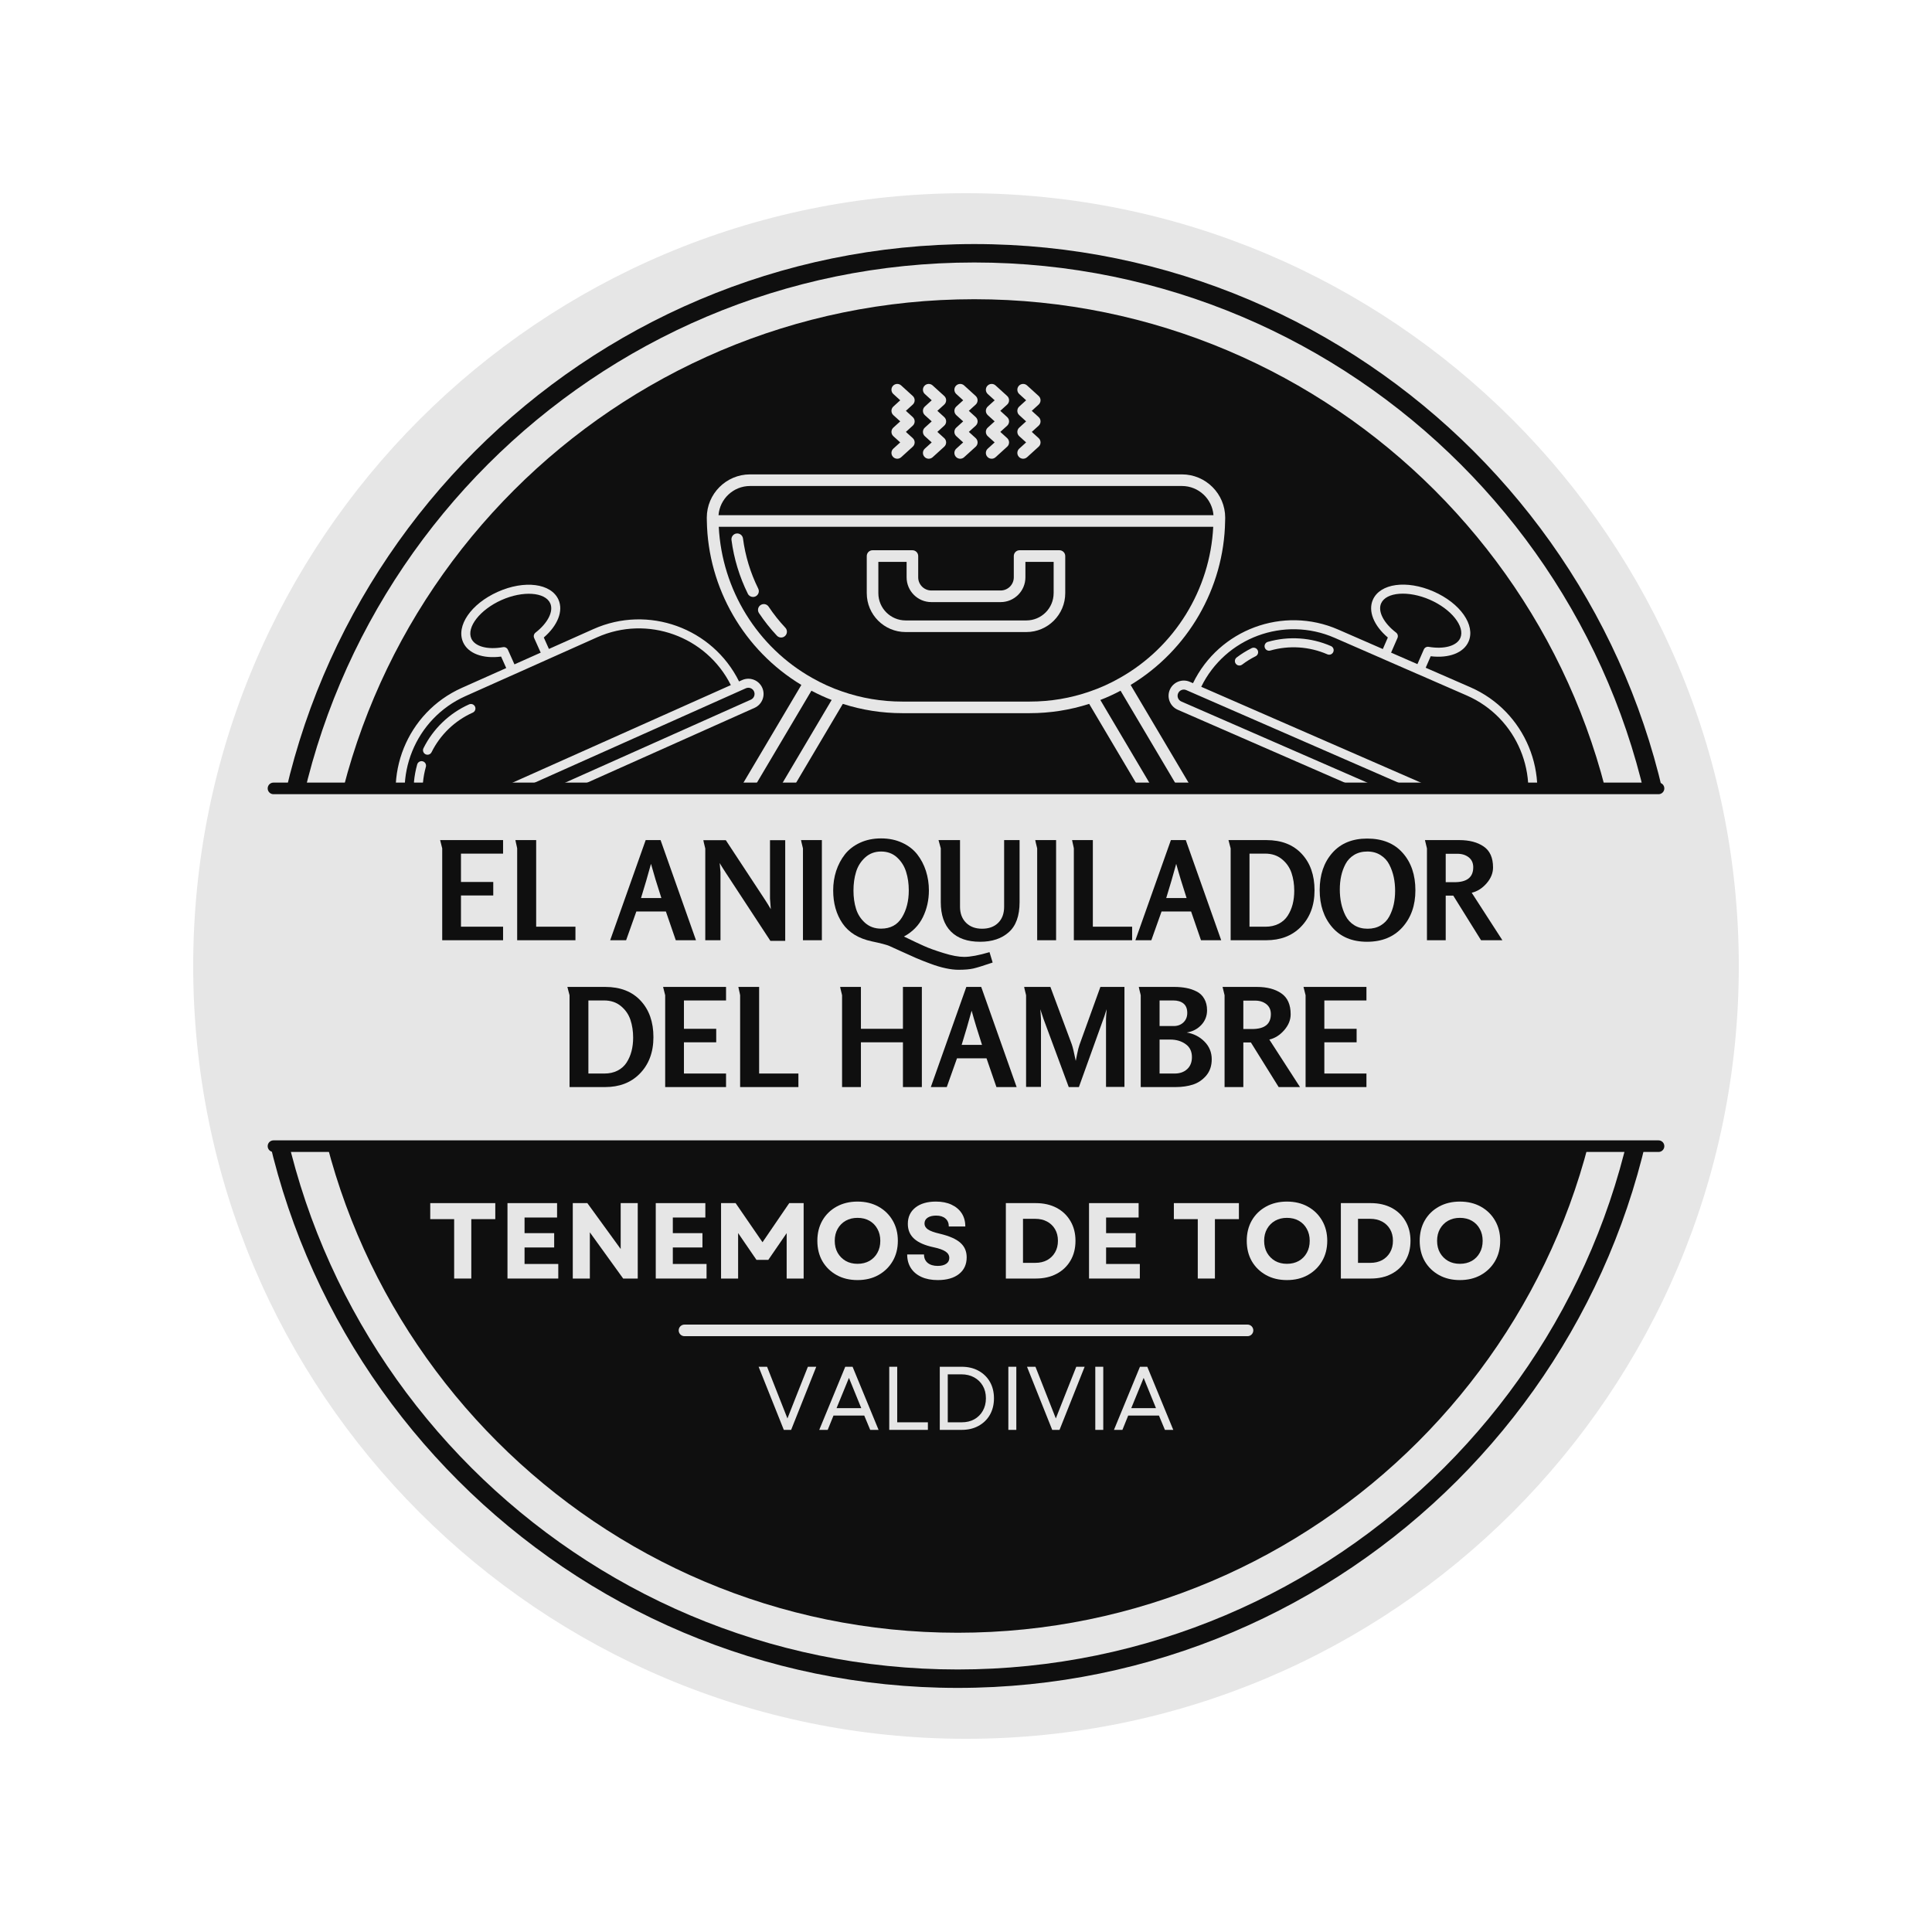 <svg xmlns="http://www.w3.org/2000/svg" xmlns:xlink="http://www.w3.org/1999/xlink" width="500" zoomAndPan="magnify" viewBox="0 0 375 375" height="500" preserveAspectRatio="xMidYMid meet" version="1.0"><defs><g/><clipPath id="8caae931a6"><path d="M 37.5 37.5 L 337.5 37.5 L 337.5 337.5 L 37.5 337.5 Z M 37.5 37.5 " clip-rule="nonzero"/></clipPath><clipPath id="5b28540a96"><path d="M 187.5 37.5 C 104.656 37.5 37.5 104.656 37.5 187.5 C 37.5 270.344 104.656 337.5 187.5 337.5 C 270.344 337.5 337.5 270.344 337.5 187.5 C 337.5 104.656 270.344 37.5 187.5 37.5 Z M 187.5 37.5 " clip-rule="nonzero"/></clipPath><clipPath id="8aeab2ae7d"><path d="M 51.957 47.371 L 322.707 47.371 L 322.707 152.371 L 51.957 152.371 Z M 51.957 47.371 " clip-rule="nonzero"/></clipPath><clipPath id="0f049ea082"><path d="M 62 58 L 316 58 L 316 152.371 L 62 152.371 Z M 62 58 " clip-rule="nonzero"/></clipPath><clipPath id="fb9a8bfa80"><path d="M 137 92 L 238 92 L 238 152.281 L 137 152.281 Z M 137 92 " clip-rule="nonzero"/></clipPath><clipPath id="4df42ff1cd"><path d="M 185 74.281 L 190 74.281 L 190 90 L 185 90 Z M 185 74.281 " clip-rule="nonzero"/></clipPath><clipPath id="6b18df31d3"><path d="M 191 74.281 L 196 74.281 L 196 90 L 191 90 Z M 191 74.281 " clip-rule="nonzero"/></clipPath><clipPath id="32ed05ef7a"><path d="M 197 74.281 L 202 74.281 L 202 90 L 197 90 Z M 197 74.281 " clip-rule="nonzero"/></clipPath><clipPath id="843fb63b0e"><path d="M 173 74.281 L 178 74.281 L 178 90 L 173 90 Z M 173 74.281 " clip-rule="nonzero"/></clipPath><clipPath id="77a6a69283"><path d="M 179 74.281 L 184 74.281 L 184 90 L 179 90 Z M 179 74.281 " clip-rule="nonzero"/></clipPath><clipPath id="6e131c809a"><path d="M 52.285 222.621 L 323.035 222.621 L 323.035 327.621 L 52.285 327.621 Z M 52.285 222.621 " clip-rule="nonzero"/></clipPath><clipPath id="e2d25c1920"><path d="M 59 222.621 L 313 222.621 L 313 317 L 59 317 Z M 59 222.621 " clip-rule="nonzero"/></clipPath><clipPath id="364c028ec7"><path d="M 75 113 L 149 113 L 149 168 L 75 168 Z M 75 113 " clip-rule="nonzero"/></clipPath><clipPath id="2ef950a5c1"><path d="M 60.75 130.859 L 132.645 98.727 L 149.477 136.387 L 77.582 168.52 Z M 60.75 130.859 " clip-rule="nonzero"/></clipPath><clipPath id="594e7af1d6"><path d="M 60.75 130.859 L 132.645 98.727 L 149.477 136.387 L 77.582 168.52 Z M 60.75 130.859 " clip-rule="nonzero"/></clipPath><clipPath id="a37f56e59d"><path d="M 82 136 L 93 136 L 93 147 L 82 147 Z M 82 136 " clip-rule="nonzero"/></clipPath><clipPath id="da6b89005a"><path d="M 60.75 130.859 L 132.645 98.727 L 149.477 136.387 L 77.582 168.52 Z M 60.75 130.859 " clip-rule="nonzero"/></clipPath><clipPath id="fc66be2c28"><path d="M 60.75 130.859 L 132.645 98.727 L 149.477 136.387 L 77.582 168.52 Z M 60.75 130.859 " clip-rule="nonzero"/></clipPath><clipPath id="8cd8e79eb6"><path d="M 80 147 L 83 147 L 83 153 L 80 153 Z M 80 147 " clip-rule="nonzero"/></clipPath><clipPath id="26e30ac9c0"><path d="M 60.75 130.859 L 132.645 98.727 L 149.477 136.387 L 77.582 168.52 Z M 60.75 130.859 " clip-rule="nonzero"/></clipPath><clipPath id="c036c32531"><path d="M 60.75 130.859 L 132.645 98.727 L 149.477 136.387 L 77.582 168.52 Z M 60.75 130.859 " clip-rule="nonzero"/></clipPath><clipPath id="93c11b9827"><path d="M 226 113 L 300 113 L 300 168 L 226 168 Z M 226 113 " clip-rule="nonzero"/></clipPath><clipPath id="e6c686b52f"><path d="M 242.258 99.059 L 314.438 130.555 L 297.938 168.359 L 225.762 136.863 Z M 242.258 99.059 " clip-rule="nonzero"/></clipPath><clipPath id="4ceb55e809"><path d="M 242.258 99.059 L 314.438 130.555 L 297.938 168.359 L 225.762 136.863 Z M 242.258 99.059 " clip-rule="nonzero"/></clipPath><clipPath id="aae22218b3"><path d="M 245 123 L 259 123 L 259 128 L 245 128 Z M 245 123 " clip-rule="nonzero"/></clipPath><clipPath id="43a0e6dbdf"><path d="M 242.258 99.059 L 314.438 130.555 L 297.938 168.359 L 225.762 136.863 Z M 242.258 99.059 " clip-rule="nonzero"/></clipPath><clipPath id="4f9991ec91"><path d="M 242.258 99.059 L 314.438 130.555 L 297.938 168.359 L 225.762 136.863 Z M 242.258 99.059 " clip-rule="nonzero"/></clipPath><clipPath id="44a8944fda"><path d="M 239 125 L 245 125 L 245 130 L 239 130 Z M 239 125 " clip-rule="nonzero"/></clipPath><clipPath id="5b8ef15f5d"><path d="M 242.258 99.059 L 314.438 130.555 L 297.938 168.359 L 225.762 136.863 Z M 242.258 99.059 " clip-rule="nonzero"/></clipPath><clipPath id="b763f29940"><path d="M 242.258 99.059 L 314.438 130.555 L 297.938 168.359 L 225.762 136.863 Z M 242.258 99.059 " clip-rule="nonzero"/></clipPath></defs><g clip-path="url(#8caae931a6)"><g clip-path="url(#5b28540a96)"><path fill="#e6e6e6" d="M 37.5 37.5 L 337.5 37.5 L 337.5 337.5 L 37.5 337.5 Z M 37.5 37.5 " fill-opacity="1" fill-rule="nonzero"/></g></g><g clip-path="url(#8aeab2ae7d)"><path fill="#0f0f0f" d="M 189.105 47.371 C 113.48 47.371 51.957 108.898 51.957 184.523 C 51.957 260.148 113.48 321.672 189.105 321.672 C 264.73 321.672 326.258 260.148 326.258 184.523 C 326.258 108.898 264.73 47.371 189.105 47.371 Z M 189.105 318.098 C 115.453 318.098 55.531 258.176 55.531 184.523 C 55.531 110.871 115.453 50.949 189.105 50.949 C 262.758 50.949 322.684 110.871 322.684 184.523 C 322.684 258.176 262.758 318.098 189.105 318.098 Z M 189.105 318.098 " fill-opacity="1" fill-rule="nonzero"/></g><g clip-path="url(#0f049ea082)"><path fill="#0f0f0f" d="M 189.105 58.078 C 119.383 58.078 62.664 114.801 62.664 184.523 C 62.664 254.246 119.387 310.969 189.105 310.969 C 258.828 310.969 315.547 254.242 315.547 184.523 C 315.547 114.805 258.828 58.078 189.105 58.078 Z M 189.105 58.078 " fill-opacity="1" fill-rule="nonzero"/></g><path fill="#e6e6e6" d="M 205.637 106.801 L 197.902 106.801 C 197.281 106.801 196.777 107.305 196.777 107.93 L 196.777 112.062 C 196.777 113.469 195.633 114.613 194.223 114.613 L 180.773 114.613 C 179.367 114.613 178.223 113.469 178.223 112.062 L 178.223 107.93 C 178.223 107.305 177.719 106.801 177.094 106.801 L 169.363 106.801 C 168.742 106.801 168.238 107.305 168.238 107.93 L 168.238 115.137 C 168.238 119.297 171.621 122.68 175.781 122.68 L 199.219 122.68 C 203.375 122.68 206.762 119.297 206.762 115.137 L 206.762 107.93 C 206.762 107.305 206.254 106.801 205.633 106.801 Z M 204.508 115.137 C 204.508 118.055 202.137 120.426 199.219 120.426 L 175.781 120.426 C 172.863 120.426 170.488 118.055 170.488 115.137 L 170.488 109.055 L 175.973 109.055 L 175.973 112.062 C 175.973 114.711 178.125 116.867 180.773 116.867 L 194.227 116.867 C 196.875 116.867 199.031 114.711 199.031 112.062 L 199.031 109.055 L 204.512 109.055 L 204.512 115.137 Z M 204.508 115.137 " fill-opacity="1" fill-rule="nonzero"/><path fill="#e6e6e6" d="M 147.172 114.246 C 145.652 111.172 144.656 107.898 144.215 104.52 C 144.133 103.902 143.566 103.473 142.949 103.551 C 142.336 103.633 141.902 104.199 141.98 104.812 C 142.457 108.438 143.523 111.945 145.152 115.242 C 145.348 115.641 145.746 115.871 146.164 115.871 C 146.328 115.871 146.5 115.832 146.66 115.754 C 147.219 115.477 147.445 114.805 147.172 114.246 Z M 147.172 114.246 " fill-opacity="1" fill-rule="nonzero"/><path fill="#e6e6e6" d="M 149.191 117.754 C 148.848 117.234 148.148 117.098 147.633 117.441 C 147.113 117.785 146.973 118.484 147.32 119.004 C 148.352 120.555 149.523 122.027 150.797 123.387 C 151.016 123.621 151.316 123.742 151.617 123.742 C 151.895 123.742 152.168 123.641 152.387 123.434 C 152.84 123.008 152.863 122.297 152.438 121.844 C 151.25 120.578 150.156 119.203 149.191 117.754 Z M 149.191 117.754 " fill-opacity="1" fill-rule="nonzero"/><g clip-path="url(#fb9a8bfa80)"><path fill="#e6e6e6" d="M 237.332 163.117 L 219.453 132.945 C 230.57 126.23 237.578 114.16 237.793 101.191 C 237.809 100.953 237.809 100.715 237.809 100.477 C 237.809 95.848 234.043 92.078 229.414 92.078 L 145.582 92.078 C 140.953 92.078 137.188 95.848 137.188 100.477 C 137.188 100.715 137.188 100.953 137.199 101.141 C 137.418 114.164 144.426 126.234 155.543 132.945 L 137.664 163.121 C 136.852 164.5 136.84 166.16 137.637 167.555 C 138.43 168.941 139.859 169.77 141.453 169.77 C 143 169.77 144.449 168.941 145.242 167.605 L 163.59 136.621 C 167.301 137.812 171.18 138.426 175.137 138.426 L 199.863 138.426 C 203.82 138.426 207.699 137.812 211.406 136.621 L 229.758 167.609 C 230.551 168.941 232 169.77 233.543 169.77 C 235.141 169.77 236.57 168.941 237.359 167.555 C 238.156 166.16 238.148 164.504 237.332 163.117 Z M 145.582 94.332 L 229.414 94.332 C 232.641 94.332 235.289 96.832 235.535 99.996 L 139.465 99.996 C 139.711 96.832 142.359 94.332 145.586 94.332 Z M 143.305 166.457 C 142.918 167.113 142.207 167.52 141.453 167.52 C 140.676 167.52 139.977 167.113 139.59 166.438 C 139.199 165.754 139.207 164.941 139.602 164.266 L 157.496 134.066 C 158.781 134.746 160.094 135.352 161.422 135.863 Z M 175.137 136.176 C 171.121 136.176 167.188 135.512 163.441 134.207 C 161.465 133.535 159.512 132.652 157.633 131.582 C 146.98 125.586 140.129 114.441 139.512 102.246 L 235.488 102.246 C 234.887 114.414 228.031 125.578 217.359 131.582 C 215.484 132.652 213.531 133.535 211.547 134.211 C 207.809 135.516 203.879 136.176 199.863 136.176 Z M 235.406 166.438 C 235.02 167.113 234.32 167.52 233.543 167.52 C 232.789 167.52 232.082 167.113 231.691 166.461 L 213.574 135.863 C 214.906 135.352 216.219 134.746 217.5 134.066 L 235.395 164.262 C 235.793 164.941 235.797 165.754 235.406 166.438 Z M 235.406 166.438 " fill-opacity="1" fill-rule="nonzero"/></g><g clip-path="url(#4df42ff1cd)"><path fill="#e6e6e6" d="M 185.246 83.828 C 185.246 84.145 185.383 84.449 185.617 84.664 L 186.949 85.871 L 185.617 87.078 C 185.156 87.496 185.121 88.207 185.539 88.668 C 185.762 88.914 186.066 89.039 186.375 89.039 C 186.645 89.039 186.914 88.945 187.129 88.75 L 189.383 86.707 C 189.617 86.496 189.75 86.191 189.75 85.875 C 189.75 85.555 189.617 85.254 189.383 85.039 L 188.051 83.832 L 189.383 82.625 C 189.617 82.41 189.754 82.109 189.754 81.789 C 189.754 81.473 189.617 81.168 189.383 80.957 L 188.047 79.742 L 189.383 78.527 C 189.617 78.312 189.75 78.012 189.75 77.695 C 189.75 77.375 189.617 77.074 189.383 76.859 L 187.133 74.812 C 186.672 74.395 185.961 74.43 185.539 74.887 C 185.121 75.348 185.156 76.059 185.617 76.48 L 186.953 77.695 L 185.617 78.91 C 185.383 79.125 185.25 79.426 185.25 79.746 C 185.25 80.062 185.383 80.363 185.617 80.578 L 186.949 81.789 L 185.617 82.996 C 185.383 83.207 185.25 83.512 185.25 83.828 Z M 185.246 83.828 " fill-opacity="1" fill-rule="nonzero"/></g><g clip-path="url(#6b18df31d3)"><path fill="#e6e6e6" d="M 191.355 83.828 C 191.355 84.145 191.488 84.449 191.723 84.664 L 193.059 85.871 L 191.727 87.078 C 191.266 87.496 191.23 88.207 191.648 88.668 C 191.871 88.914 192.176 89.039 192.48 89.039 C 192.75 89.039 193.023 88.945 193.238 88.75 L 195.488 86.707 C 195.727 86.496 195.859 86.191 195.859 85.875 C 195.859 85.555 195.727 85.254 195.492 85.039 L 194.16 83.832 L 195.492 82.625 C 195.727 82.41 195.859 82.109 195.859 81.789 C 195.859 81.473 195.727 81.168 195.492 80.957 L 194.156 79.742 L 195.492 78.527 C 195.727 78.312 195.859 78.012 195.859 77.695 C 195.859 77.375 195.727 77.074 195.492 76.859 L 193.238 74.812 C 192.781 74.395 192.066 74.43 191.648 74.887 C 191.23 75.348 191.266 76.059 191.723 76.48 L 193.062 77.695 L 191.723 78.91 C 191.492 79.125 191.355 79.426 191.355 79.746 C 191.355 80.062 191.492 80.363 191.727 80.578 L 193.059 81.789 L 191.727 82.996 C 191.492 83.207 191.355 83.512 191.355 83.828 Z M 191.355 83.828 " fill-opacity="1" fill-rule="nonzero"/></g><g clip-path="url(#32ed05ef7a)"><path fill="#e6e6e6" d="M 197.465 83.828 C 197.465 84.145 197.598 84.449 197.832 84.664 L 199.168 85.871 L 197.836 87.078 C 197.375 87.496 197.34 88.207 197.758 88.668 C 197.98 88.914 198.285 89.039 198.59 89.039 C 198.859 89.039 199.129 88.945 199.348 88.75 L 201.598 86.707 C 201.836 86.496 201.969 86.191 201.969 85.875 C 201.969 85.555 201.836 85.254 201.602 85.039 L 200.27 83.832 L 201.602 82.625 C 201.836 82.41 201.969 82.109 201.969 81.789 C 201.969 81.473 201.836 81.168 201.602 80.957 L 200.266 79.742 L 201.602 78.527 C 201.836 78.312 201.969 78.012 201.969 77.695 C 201.969 77.375 201.836 77.074 201.602 76.859 L 199.348 74.812 C 198.891 74.395 198.176 74.43 197.758 74.887 C 197.34 75.348 197.375 76.059 197.832 76.48 L 199.172 77.695 L 197.832 78.91 C 197.598 79.125 197.465 79.426 197.465 79.746 C 197.465 80.062 197.598 80.363 197.836 80.578 L 199.168 81.789 L 197.836 82.996 C 197.602 83.207 197.465 83.512 197.465 83.828 Z M 197.465 83.828 " fill-opacity="1" fill-rule="nonzero"/></g><g clip-path="url(#843fb63b0e)"><path fill="#e6e6e6" d="M 173.031 83.828 C 173.031 84.145 173.164 84.449 173.398 84.664 L 174.73 85.871 L 173.398 87.078 C 172.941 87.496 172.906 88.207 173.324 88.668 C 173.543 88.914 173.852 89.039 174.156 89.039 C 174.426 89.039 174.695 88.945 174.914 88.75 L 177.164 86.707 C 177.398 86.496 177.535 86.191 177.535 85.875 C 177.535 85.555 177.402 85.254 177.164 85.039 L 175.832 83.832 L 177.164 82.625 C 177.402 82.41 177.535 82.109 177.535 81.789 C 177.535 81.473 177.402 81.168 177.168 80.957 L 175.832 79.742 L 177.168 78.527 C 177.402 78.312 177.535 78.012 177.535 77.695 C 177.535 77.375 177.402 77.074 177.168 76.859 L 174.914 74.812 C 174.457 74.395 173.742 74.43 173.324 74.887 C 172.906 75.348 172.938 76.059 173.398 76.48 L 174.734 77.695 L 173.398 78.91 C 173.164 79.125 173.031 79.426 173.031 79.746 C 173.031 80.062 173.164 80.363 173.398 80.578 L 174.734 81.789 L 173.402 82.996 C 173.168 83.207 173.031 83.512 173.031 83.828 Z M 173.031 83.828 " fill-opacity="1" fill-rule="nonzero"/></g><g clip-path="url(#77a6a69283)"><path fill="#e6e6e6" d="M 179.141 83.828 C 179.141 84.145 179.273 84.449 179.508 84.664 L 180.84 85.871 L 179.508 87.078 C 179.051 87.496 179.016 88.207 179.434 88.668 C 179.652 88.914 179.961 89.039 180.266 89.039 C 180.535 89.039 180.805 88.945 181.023 88.75 L 183.273 86.707 C 183.508 86.496 183.645 86.191 183.645 85.875 C 183.645 85.555 183.512 85.254 183.273 85.039 L 181.941 83.832 L 183.273 82.625 C 183.512 82.41 183.645 82.109 183.645 81.789 C 183.645 81.473 183.512 81.168 183.277 80.957 L 181.941 79.742 L 183.277 78.527 C 183.512 78.312 183.645 78.012 183.645 77.695 C 183.645 77.375 183.512 77.074 183.277 76.859 L 181.023 74.812 C 180.566 74.395 179.852 74.43 179.434 74.887 C 179.016 75.348 179.047 76.059 179.508 76.48 L 180.844 77.695 L 179.508 78.91 C 179.273 79.125 179.141 79.426 179.141 79.746 C 179.141 80.062 179.273 80.363 179.508 80.578 L 180.844 81.789 L 179.512 82.996 C 179.273 83.207 179.141 83.512 179.141 83.828 Z M 179.141 83.828 " fill-opacity="1" fill-rule="nonzero"/></g><g clip-path="url(#6e131c809a)"><path fill="#0f0f0f" d="M 185.883 327.621 C 261.508 327.621 323.035 266.094 323.035 190.469 C 323.035 114.844 261.508 53.32 185.883 53.32 C 110.262 53.32 48.734 114.844 48.734 190.469 C 48.734 266.094 110.262 327.621 185.883 327.621 Z M 185.883 56.895 C 259.535 56.895 319.457 116.816 319.457 190.469 C 319.457 264.121 259.535 324.043 185.883 324.043 C 112.23 324.043 52.309 264.121 52.309 190.469 C 52.309 116.816 112.23 56.895 185.883 56.895 Z M 185.883 56.895 " fill-opacity="1" fill-rule="nonzero"/></g><g clip-path="url(#e2d25c1920)"><path fill="#0f0f0f" d="M 185.883 316.914 C 255.605 316.914 312.328 260.188 312.328 190.469 C 312.328 120.746 255.605 64.023 185.883 64.023 C 116.16 64.023 59.441 120.746 59.441 190.469 C 59.441 260.188 116.16 316.914 185.883 316.914 Z M 185.883 316.914 " fill-opacity="1" fill-rule="nonzero"/></g><path stroke-linecap="round" transform="matrix(0.75, -0, 0, 0.75, 51.956, 221.343)" fill="none" stroke-linejoin="miter" d="M 1.502 1.501 L 359.95 1.501 " stroke="#0f0f0f" stroke-width="3" stroke-opacity="1" stroke-miterlimit="4"/><path stroke-linecap="round" transform="matrix(0.75, -0, 0, 0.75, 131.735, 257.102)" fill="none" stroke-linejoin="miter" d="M 1.499 1.5 L 147.208 1.5 " stroke="#e6e6e6" stroke-width="3" stroke-opacity="1" stroke-miterlimit="4"/><g clip-path="url(#364c028ec7)"><g clip-path="url(#2ef950a5c1)"><g clip-path="url(#594e7af1d6)"><path fill="#e6e6e6" d="M 144.047 132 L 143.449 132.266 C 138.312 121.906 125.828 117.344 115.18 122.105 L 106.547 125.961 L 105.551 123.738 C 108.258 121.406 109.375 118.578 108.398 116.395 C 106.98 113.223 101.805 112.555 96.617 114.875 C 91.43 117.191 88.473 121.492 89.891 124.664 C 90.867 126.848 93.719 127.906 97.262 127.441 L 98.258 129.668 L 89.625 133.523 C 78.973 138.285 74.043 150.629 78.336 161.367 L 77.738 161.633 C 76.25 162.297 75.582 164.051 76.246 165.535 C 76.91 167.023 78.664 167.695 80.152 167.031 L 146.457 137.395 C 147.945 136.73 148.617 134.98 147.953 133.492 C 147.285 132 145.535 131.332 144.047 132 Z M 97.633 125.613 C 94.645 126.156 92.176 125.488 91.488 123.949 C 90.504 121.75 93.184 118.324 97.332 116.473 C 101.48 114.617 105.82 114.906 106.801 117.105 C 107.488 118.645 106.34 120.93 103.941 122.793 C 103.625 123.043 103.516 123.477 103.68 123.844 L 104.949 126.676 L 99.855 128.953 L 98.586 126.117 C 98.422 125.75 98.027 125.543 97.633 125.613 Z M 90.34 135.121 L 99.754 130.914 C 99.758 130.91 99.766 130.914 99.773 130.91 L 106.461 127.918 C 106.469 127.918 106.473 127.91 106.477 127.91 L 115.891 123.703 C 125.66 119.336 137.117 123.496 141.855 132.977 L 79.93 160.652 C 76.031 150.797 80.57 139.488 90.34 135.121 Z M 145.746 135.801 L 79.438 165.434 C 78.832 165.703 78.113 165.43 77.844 164.824 C 77.57 164.215 77.844 163.5 78.453 163.23 L 144.762 133.598 C 145.367 133.324 146.082 133.598 146.355 134.203 C 146.625 134.812 146.352 135.527 145.746 135.801 Z M 145.746 135.801 " fill-opacity="1" fill-rule="nonzero"/></g></g></g><g clip-path="url(#a37f56e59d)"><g clip-path="url(#da6b89005a)"><g clip-path="url(#fc66be2c28)"><path fill="#e6e6e6" d="M 91.051 136.719 C 87.211 138.434 84.066 141.457 82.195 145.227 C 81.98 145.66 82.156 146.188 82.59 146.402 C 82.832 146.523 83.105 146.52 83.336 146.414 C 83.512 146.336 83.668 146.195 83.762 146.008 C 85.453 142.598 88.293 139.867 91.766 138.316 C 92.207 138.117 92.402 137.602 92.207 137.16 C 92.008 136.719 91.492 136.523 91.051 136.719 Z M 91.051 136.719 " fill-opacity="1" fill-rule="nonzero"/></g></g></g><g clip-path="url(#8cd8e79eb6)"><g clip-path="url(#26e30ac9c0)"><g clip-path="url(#c036c32531)"><path fill="#e6e6e6" d="M 80.977 148.375 C 80.668 149.477 80.457 150.605 80.355 151.734 C 80.312 152.219 80.668 152.641 81.152 152.684 C 81.305 152.699 81.453 152.672 81.586 152.613 C 81.863 152.488 82.07 152.219 82.098 151.891 C 82.191 150.871 82.379 149.848 82.66 148.852 C 82.793 148.387 82.523 147.902 82.059 147.773 C 81.59 147.641 81.109 147.914 80.977 148.375 Z M 80.977 148.375 " fill-opacity="1" fill-rule="nonzero"/></g></g></g><g clip-path="url(#93c11b9827)"><g clip-path="url(#e6c686b52f)"><g clip-path="url(#4ceb55e809)"><path fill="#e6e6e6" d="M 297.523 161.391 L 296.926 161.129 C 301.125 150.355 296.082 138.055 285.395 133.391 L 276.727 129.609 L 277.699 127.375 C 281.246 127.805 284.09 126.723 285.047 124.531 C 286.438 121.348 283.441 117.074 278.234 114.801 C 273.027 112.527 267.855 113.242 266.469 116.426 C 265.512 118.617 266.652 121.438 269.379 123.742 L 268.406 125.977 L 259.738 122.195 C 249.047 117.527 236.602 122.199 231.559 132.605 L 230.957 132.344 C 229.465 131.691 227.719 132.375 227.066 133.871 C 226.414 135.363 227.102 137.109 228.594 137.762 L 295.16 166.809 C 296.652 167.461 298.402 166.777 299.051 165.281 C 299.703 163.789 299.02 162.043 297.523 161.391 Z M 270.98 122.785 C 268.566 120.941 267.398 118.668 268.07 117.125 C 269.035 114.914 273.367 114.586 277.535 116.406 C 281.699 118.223 284.406 121.625 283.445 123.832 C 282.77 125.375 280.309 126.066 277.312 125.551 C 276.918 125.48 276.523 125.695 276.363 126.062 L 275.121 128.906 L 270.008 126.676 L 271.25 123.832 C 271.41 123.461 271.301 123.031 270.98 122.785 Z M 259.039 123.797 L 268.492 127.922 C 268.496 127.926 268.5 127.93 268.508 127.934 L 275.223 130.863 C 275.23 130.867 275.234 130.867 275.242 130.867 L 284.691 134.992 C 294.5 139.273 299.141 150.543 295.324 160.43 L 233.16 133.305 C 237.816 123.781 249.23 119.52 259.039 123.797 Z M 295.859 165.207 L 229.293 136.16 C 228.684 135.895 228.402 135.18 228.672 134.57 C 228.938 133.961 229.648 133.68 230.258 133.949 L 296.824 162.996 C 297.434 163.262 297.715 163.973 297.449 164.582 C 297.184 165.191 296.469 165.473 295.859 165.207 Z M 295.859 165.207 " fill-opacity="1" fill-rule="nonzero"/></g></g></g><g clip-path="url(#aae22218b3)"><g clip-path="url(#43a0e6dbdf)"><g clip-path="url(#4f9991ec91)"><path fill="#e6e6e6" d="M 258.34 125.402 C 254.484 123.719 250.133 123.43 246.082 124.586 C 245.617 124.719 245.352 125.203 245.484 125.668 C 245.559 125.93 245.742 126.129 245.973 126.23 C 246.152 126.309 246.359 126.328 246.562 126.27 C 250.223 125.223 254.156 125.484 257.641 127.004 C 258.082 127.199 258.598 126.996 258.789 126.551 C 258.984 126.109 258.781 125.594 258.34 125.402 Z M 258.34 125.402 " fill-opacity="1" fill-rule="nonzero"/></g></g></g><g clip-path="url(#44a8944fda)"><g clip-path="url(#5b8ef15f5d)"><g clip-path="url(#b763f29940)"><path fill="#e6e6e6" d="M 242.938 125.809 C 241.918 126.316 240.941 126.926 240.035 127.613 C 239.652 127.906 239.578 128.453 239.871 128.836 C 239.965 128.961 240.082 129.051 240.215 129.109 C 240.496 129.23 240.836 129.203 241.094 129.004 C 241.91 128.383 242.793 127.836 243.719 127.375 C 244.152 127.156 244.328 126.633 244.109 126.199 C 243.895 125.766 243.371 125.594 242.938 125.809 Z M 242.938 125.809 " fill-opacity="1" fill-rule="nonzero"/></g></g></g><path stroke-linecap="round" transform="matrix(0.75, 0, 0, 0.75, 51.956, 151.904)" fill="none" stroke-linejoin="miter" d="M 1.502 1.498 L 359.95 1.498 " stroke="#0f0f0f" stroke-width="3" stroke-opacity="1" stroke-miterlimit="4"/><g fill="#0f0f0f" fill-opacity="1"><g transform="translate(84.053, 182.499)"><g><path d="M 13.594 0 L 1.781 0 L 1.781 -17.828 L 1.375 -19.438 L 13.594 -19.438 L 13.594 -16.812 L 5.422 -16.812 L 5.422 -11.312 L 11.688 -11.312 L 11.688 -8.688 L 5.422 -8.688 L 5.422 -2.625 L 13.594 -2.625 Z M 13.594 0 "/></g></g></g><g fill="#0f0f0f" fill-opacity="1"><g transform="translate(98.632, 182.499)"><g><path d="M 13.062 0 L 1.75 0 L 1.75 -17.828 C 1.75 -17.836 1.723 -17.969 1.672 -18.219 C 1.617 -18.469 1.562 -18.723 1.5 -18.984 C 1.438 -19.254 1.406 -19.406 1.406 -19.438 L 5.438 -19.438 L 5.438 -2.625 L 13.062 -2.625 Z M 13.062 0 "/></g></g></g><g fill="#0f0f0f" fill-opacity="1"><g transform="translate(112.281, 182.499)"><g/></g></g><g fill="#0f0f0f" fill-opacity="1"><g transform="translate(118.388, 182.499)"><g><path d="M 16.703 0 L 12.781 0 L 10.859 -5.578 L 5.125 -5.578 L 3.141 0 L 0.047 0 L 6.938 -19.438 L 9.828 -19.438 Z M 9.984 -8.188 C 9.141 -10.781 8.469 -12.992 7.969 -14.828 C 7.363 -12.609 6.719 -10.395 6.031 -8.188 Z M 9.984 -8.188 "/></g></g></g><g fill="#0f0f0f" fill-opacity="1"><g transform="translate(135.144, 182.499)"><g><path d="M 17.266 0.125 L 14.391 0.125 L 5.656 -13.203 C 5.051 -14.141 4.68 -14.734 4.547 -14.984 C 4.648 -13.816 4.703 -13.223 4.703 -13.203 L 4.703 0 L 1.75 0 L 1.75 -17.797 C 1.75 -17.816 1.719 -17.945 1.656 -18.188 C 1.594 -18.438 1.531 -18.691 1.469 -18.953 C 1.406 -19.223 1.375 -19.379 1.375 -19.422 L 5.734 -19.422 L 13.391 -7.781 C 13.648 -7.395 14.008 -6.812 14.469 -6.031 C 14.363 -7.352 14.312 -8.035 14.312 -8.078 L 14.312 -19.422 L 17.266 -19.422 Z M 17.266 0.125 "/></g></g></g><g fill="#0f0f0f" fill-opacity="1"><g transform="translate(154.104, 182.499)"><g><path d="M 5.422 0 L 1.75 0 L 1.75 -17.828 C 1.75 -17.836 1.719 -17.969 1.656 -18.219 C 1.594 -18.469 1.531 -18.723 1.469 -18.984 C 1.406 -19.254 1.375 -19.406 1.375 -19.438 L 5.422 -19.438 Z M 5.422 0 "/></g></g></g><g fill="#0f0f0f" fill-opacity="1"><g transform="translate(161.221, 182.499)"><g><path d="M 31.453 4.328 C 29.691 4.93 28.445 5.316 27.719 5.484 C 27 5.648 26.035 5.734 24.828 5.734 C 24.066 5.734 23.234 5.633 22.328 5.438 C 21.43 5.25 20.438 4.953 19.344 4.547 C 18.258 4.141 17.363 3.785 16.656 3.484 C 15.945 3.18 14.973 2.742 13.734 2.172 C 12.492 1.609 11.711 1.254 11.391 1.109 C 10.859 0.879 9.727 0.582 8 0.219 C 5.426 -0.332 3.531 -1.492 2.312 -3.266 C 1.102 -5.035 0.5 -7.172 0.5 -9.672 C 0.5 -10.992 0.691 -12.254 1.078 -13.453 C 1.473 -14.648 2.039 -15.723 2.781 -16.672 C 3.531 -17.617 4.504 -18.367 5.703 -18.922 C 6.91 -19.484 8.273 -19.766 9.797 -19.766 C 11.316 -19.766 12.68 -19.484 13.891 -18.922 C 15.098 -18.367 16.07 -17.617 16.812 -16.672 C 17.551 -15.723 18.113 -14.648 18.5 -13.453 C 18.883 -12.254 19.078 -10.992 19.078 -9.672 C 19.078 -7.805 18.688 -6.07 17.906 -4.469 C 17.125 -2.875 15.898 -1.625 14.234 -0.719 L 14.562 -0.562 C 15.988 0.133 17.172 0.691 18.109 1.109 C 19.047 1.535 20.312 1.992 21.906 2.484 C 23.5 2.984 24.836 3.234 25.922 3.234 C 27.129 3.234 28.77 2.926 30.844 2.312 Z M 15.172 -9.672 C 15.172 -10.984 15 -12.18 14.656 -13.266 C 14.32 -14.359 13.738 -15.289 12.906 -16.062 C 12.07 -16.832 11.035 -17.219 9.797 -17.219 C 8.578 -17.219 7.547 -16.832 6.703 -16.062 C 5.859 -15.289 5.27 -14.352 4.938 -13.25 C 4.602 -12.156 4.438 -10.953 4.438 -9.641 C 4.438 -8.348 4.602 -7.164 4.938 -6.094 C 5.27 -5.02 5.859 -4.109 6.703 -3.359 C 7.547 -2.617 8.578 -2.25 9.797 -2.25 C 11.609 -2.25 12.957 -2.973 13.844 -4.422 C 14.727 -5.867 15.172 -7.617 15.172 -9.672 Z M 15.172 -9.672 "/></g></g></g><g fill="#0f0f0f" fill-opacity="1"><g transform="translate(180.792, 182.499)"><g><path d="M 17.109 -7.391 C 17.109 -4.742 16.41 -2.801 15.016 -1.562 C 13.629 -0.32 11.773 0.297 9.453 0.297 C 6.992 0.297 5.102 -0.363 3.781 -1.688 C 2.469 -3.008 1.812 -4.91 1.812 -7.391 L 1.812 -17.844 L 1.375 -19.438 L 5.547 -19.438 L 5.547 -6.5 C 5.547 -5.207 5.938 -4.172 6.719 -3.391 C 7.5 -2.617 8.535 -2.234 9.828 -2.234 C 11.141 -2.234 12.18 -2.613 12.953 -3.375 C 13.723 -4.133 14.109 -5.176 14.109 -6.5 L 14.109 -19.438 L 17.109 -19.438 Z M 17.109 -7.391 "/></g></g></g><g fill="#0f0f0f" fill-opacity="1"><g transform="translate(199.566, 182.499)"><g><path d="M 5.422 0 L 1.75 0 L 1.75 -17.828 C 1.75 -17.836 1.719 -17.969 1.656 -18.219 C 1.594 -18.469 1.531 -18.723 1.469 -18.984 C 1.406 -19.254 1.375 -19.406 1.375 -19.438 L 5.422 -19.438 Z M 5.422 0 "/></g></g></g><g fill="#0f0f0f" fill-opacity="1"><g transform="translate(206.683, 182.499)"><g><path d="M 13.062 0 L 1.75 0 L 1.75 -17.828 C 1.75 -17.836 1.723 -17.969 1.672 -18.219 C 1.617 -18.469 1.562 -18.723 1.5 -18.984 C 1.438 -19.254 1.406 -19.406 1.406 -19.438 L 5.438 -19.438 L 5.438 -2.625 L 13.062 -2.625 Z M 13.062 0 "/></g></g></g><g fill="#0f0f0f" fill-opacity="1"><g transform="translate(220.332, 182.499)"><g><path d="M 16.703 0 L 12.781 0 L 10.859 -5.578 L 5.125 -5.578 L 3.141 0 L 0.047 0 L 6.938 -19.438 L 9.828 -19.438 Z M 9.984 -8.188 C 9.141 -10.781 8.469 -12.992 7.969 -14.828 C 7.363 -12.609 6.719 -10.395 6.031 -8.188 Z M 9.984 -8.188 "/></g></g></g><g fill="#0f0f0f" fill-opacity="1"><g transform="translate(237.088, 182.499)"><g><path d="M 18.062 -9.688 C 18.062 -6.719 17.148 -4.328 15.328 -2.516 C 13.641 -0.836 11.426 0 8.688 0 L 1.781 0 L 1.781 -17.828 C 1.781 -17.836 1.711 -18.094 1.578 -18.594 C 1.441 -19.102 1.367 -19.383 1.359 -19.438 L 8.719 -19.438 C 11.633 -19.438 13.922 -18.547 15.578 -16.766 C 17.234 -14.992 18.062 -12.633 18.062 -9.688 Z M 14.125 -9.594 C 14.125 -10.863 13.945 -12.02 13.594 -13.062 C 13.238 -14.113 12.625 -15 11.75 -15.719 C 10.875 -16.445 9.781 -16.812 8.469 -16.812 L 5.438 -16.812 L 5.438 -2.625 L 8.531 -2.625 C 9.5 -2.625 10.352 -2.812 11.094 -3.188 C 11.844 -3.57 12.43 -4.098 12.859 -4.766 C 13.285 -5.43 13.602 -6.164 13.812 -6.969 C 14.02 -7.781 14.125 -8.656 14.125 -9.594 Z M 14.125 -9.594 "/></g></g></g><g fill="#0f0f0f" fill-opacity="1"><g transform="translate(255.65, 182.499)"><g><path d="M 19.078 -9.688 C 19.078 -6.77 18.234 -4.375 16.547 -2.5 C 14.867 -0.633 12.582 0.297 9.688 0.297 C 6.801 0.297 4.547 -0.645 2.922 -2.531 C 1.305 -4.414 0.5 -6.82 0.5 -9.75 C 0.5 -12.688 1.312 -15.082 2.938 -16.938 C 4.57 -18.801 6.832 -19.734 9.719 -19.734 C 12.676 -19.734 14.973 -18.805 16.609 -16.953 C 18.254 -15.109 19.078 -12.688 19.078 -9.688 Z M 15.141 -9.594 C 15.141 -10.531 15.051 -11.414 14.875 -12.25 C 14.695 -13.094 14.41 -13.898 14.016 -14.672 C 13.629 -15.441 13.066 -16.055 12.328 -16.516 C 11.598 -16.984 10.738 -17.219 9.75 -17.219 C 8.77 -17.219 7.914 -17 7.188 -16.562 C 6.469 -16.125 5.91 -15.535 5.516 -14.797 C 5.129 -14.066 4.848 -13.289 4.672 -12.469 C 4.492 -11.645 4.406 -10.773 4.406 -9.859 C 4.406 -8.922 4.492 -8.031 4.672 -7.188 C 4.848 -6.344 5.129 -5.535 5.516 -4.766 C 5.91 -3.992 6.473 -3.379 7.203 -2.922 C 7.941 -2.461 8.805 -2.234 9.797 -2.234 C 10.773 -2.234 11.625 -2.445 12.344 -2.875 C 13.07 -3.312 13.629 -3.895 14.016 -4.625 C 14.41 -5.363 14.695 -6.145 14.875 -6.969 C 15.051 -7.789 15.141 -8.664 15.141 -9.594 Z M 15.141 -9.594 "/></g></g></g><g fill="#0f0f0f" fill-opacity="1"><g transform="translate(275.221, 182.499)"><g><path d="M 16.391 0 L 12.25 0 L 6.859 -8.656 L 5.391 -8.656 L 5.391 0 L 1.75 0 L 1.75 -17.828 C 1.75 -17.859 1.688 -18.117 1.562 -18.609 C 1.438 -19.098 1.367 -19.375 1.359 -19.438 L 8.016 -19.438 C 9.984 -19.438 11.566 -19.02 12.766 -18.188 C 13.973 -17.363 14.578 -16.008 14.578 -14.125 C 14.578 -13.031 14.16 -12.004 13.328 -11.047 C 12.492 -10.086 11.531 -9.477 10.438 -9.219 Z M 10.734 -14.156 C 10.734 -14.988 10.441 -15.633 9.859 -16.094 C 9.273 -16.551 8.547 -16.781 7.672 -16.781 L 5.391 -16.781 L 5.391 -11.266 L 7.094 -11.266 C 9.52 -11.266 10.734 -12.227 10.734 -14.156 Z M 10.734 -14.156 "/></g></g></g><g fill="#0f0f0f" fill-opacity="1"><g transform="translate(108.768, 210.999)"><g><path d="M 18.062 -9.688 C 18.062 -6.719 17.148 -4.328 15.328 -2.516 C 13.641 -0.836 11.426 0 8.688 0 L 1.781 0 L 1.781 -17.828 C 1.781 -17.836 1.711 -18.094 1.578 -18.594 C 1.441 -19.102 1.367 -19.383 1.359 -19.438 L 8.719 -19.438 C 11.633 -19.438 13.922 -18.547 15.578 -16.766 C 17.234 -14.992 18.062 -12.633 18.062 -9.688 Z M 14.125 -9.594 C 14.125 -10.863 13.945 -12.02 13.594 -13.062 C 13.238 -14.113 12.625 -15 11.75 -15.719 C 10.875 -16.445 9.781 -16.812 8.469 -16.812 L 5.438 -16.812 L 5.438 -2.625 L 8.531 -2.625 C 9.5 -2.625 10.352 -2.812 11.094 -3.188 C 11.844 -3.57 12.43 -4.098 12.859 -4.766 C 13.285 -5.43 13.602 -6.164 13.812 -6.969 C 14.02 -7.781 14.125 -8.656 14.125 -9.594 Z M 14.125 -9.594 "/></g></g></g><g fill="#0f0f0f" fill-opacity="1"><g transform="translate(127.33, 210.999)"><g><path d="M 13.594 0 L 1.781 0 L 1.781 -17.828 L 1.375 -19.438 L 13.594 -19.438 L 13.594 -16.812 L 5.422 -16.812 L 5.422 -11.312 L 11.688 -11.312 L 11.688 -8.688 L 5.422 -8.688 L 5.422 -2.625 L 13.594 -2.625 Z M 13.594 0 "/></g></g></g><g fill="#0f0f0f" fill-opacity="1"><g transform="translate(141.908, 210.999)"><g><path d="M 13.062 0 L 1.75 0 L 1.75 -17.828 C 1.75 -17.836 1.723 -17.969 1.672 -18.219 C 1.617 -18.469 1.562 -18.723 1.5 -18.984 C 1.438 -19.254 1.406 -19.406 1.406 -19.438 L 5.438 -19.438 L 5.438 -2.625 L 13.062 -2.625 Z M 13.062 0 "/></g></g></g><g fill="#0f0f0f" fill-opacity="1"><g transform="translate(161.665, 210.999)"><g><path d="M 17.266 0 L 13.594 0 L 13.594 -8.688 L 5.438 -8.688 L 5.438 0 L 1.781 0 L 1.781 -17.828 C 1.781 -17.836 1.75 -17.969 1.688 -18.219 C 1.625 -18.469 1.562 -18.723 1.5 -18.984 C 1.438 -19.254 1.406 -19.406 1.406 -19.438 L 5.438 -19.438 L 5.438 -11.312 L 13.594 -11.312 L 13.594 -19.438 L 17.266 -19.438 Z M 17.266 0 "/></g></g></g><g fill="#0f0f0f" fill-opacity="1"><g transform="translate(180.625, 210.999)"><g><path d="M 16.703 0 L 12.781 0 L 10.859 -5.578 L 5.125 -5.578 L 3.141 0 L 0.047 0 L 6.938 -19.438 L 9.828 -19.438 Z M 9.984 -8.188 C 9.141 -10.781 8.469 -12.992 7.969 -14.828 C 7.363 -12.609 6.719 -10.395 6.031 -8.188 Z M 9.984 -8.188 "/></g></g></g><g fill="#0f0f0f" fill-opacity="1"><g transform="translate(197.381, 210.999)"><g><path d="M 20.875 -0.031 L 17.297 -0.031 L 17.297 -13.203 C 17.297 -13.453 17.336 -14.086 17.422 -15.109 C 17.367 -14.973 17.301 -14.773 17.219 -14.516 C 17.145 -14.254 17.07 -14.02 17 -13.812 C 16.926 -13.602 16.852 -13.398 16.781 -13.203 L 12.031 0 L 10.062 0 L 5.172 -13.203 C 5.109 -13.398 5.039 -13.602 4.969 -13.812 C 4.895 -14.02 4.816 -14.254 4.734 -14.516 C 4.66 -14.773 4.598 -14.973 4.547 -15.109 C 4.547 -14.953 4.566 -14.648 4.609 -14.203 C 4.648 -13.766 4.672 -13.43 4.672 -13.203 L 4.672 -0.031 L 1.781 -0.031 L 1.781 -17.828 C 1.781 -17.836 1.75 -17.969 1.688 -18.219 C 1.625 -18.469 1.562 -18.723 1.5 -18.984 C 1.438 -19.254 1.406 -19.406 1.406 -19.438 L 6.5 -19.438 L 10.656 -8.281 C 10.844 -7.75 11.098 -6.68 11.422 -5.078 C 11.453 -5.203 11.539 -5.645 11.688 -6.406 C 11.844 -7.176 11.992 -7.77 12.141 -8.188 L 16.203 -19.438 L 20.875 -19.438 Z M 20.875 -0.031 "/></g></g></g><g fill="#0f0f0f" fill-opacity="1"><g transform="translate(219.634, 210.999)"><g><path d="M 15.562 -5.391 C 15.562 -4.129 15.207 -3.078 14.5 -2.234 C 13.789 -1.398 12.93 -0.816 11.922 -0.484 C 10.91 -0.16 9.797 0 8.578 0 L 1.781 0 L 1.781 -17.828 C 1.781 -17.836 1.75 -17.969 1.688 -18.219 C 1.625 -18.469 1.562 -18.723 1.5 -18.984 C 1.438 -19.254 1.406 -19.406 1.406 -19.438 L 8.312 -19.438 C 9.145 -19.438 9.91 -19.367 10.609 -19.234 C 11.305 -19.109 11.973 -18.883 12.609 -18.562 C 13.254 -18.25 13.754 -17.773 14.109 -17.141 C 14.473 -16.516 14.656 -15.77 14.656 -14.906 C 14.656 -13.789 14.273 -12.832 13.516 -12.031 C 12.754 -11.238 11.816 -10.758 10.703 -10.594 C 12.066 -10.363 13.219 -9.773 14.156 -8.828 C 15.094 -7.879 15.562 -6.734 15.562 -5.391 Z M 10.812 -14.391 C 10.812 -15.211 10.566 -15.82 10.078 -16.219 C 9.586 -16.613 8.926 -16.812 8.094 -16.812 L 5.438 -16.812 L 5.438 -11.844 L 8.188 -11.844 C 8.945 -11.844 9.57 -12.078 10.062 -12.547 C 10.562 -13.016 10.812 -13.629 10.812 -14.391 Z M 11.719 -5.812 C 11.719 -6.926 11.305 -7.77 10.484 -8.344 C 9.672 -8.926 8.68 -9.219 7.516 -9.219 L 5.438 -9.219 L 5.438 -2.625 L 8.344 -2.625 C 9.352 -2.625 10.164 -2.906 10.781 -3.469 C 11.406 -4.039 11.719 -4.82 11.719 -5.812 Z M 11.719 -5.812 "/></g></g></g><g fill="#0f0f0f" fill-opacity="1"><g transform="translate(235.939, 210.999)"><g><path d="M 16.391 0 L 12.25 0 L 6.859 -8.656 L 5.391 -8.656 L 5.391 0 L 1.75 0 L 1.75 -17.828 C 1.75 -17.859 1.688 -18.117 1.562 -18.609 C 1.438 -19.098 1.367 -19.375 1.359 -19.438 L 8.016 -19.438 C 9.984 -19.438 11.566 -19.02 12.766 -18.188 C 13.973 -17.363 14.578 -16.008 14.578 -14.125 C 14.578 -13.031 14.16 -12.004 13.328 -11.047 C 12.492 -10.086 11.531 -9.477 10.438 -9.219 Z M 10.734 -14.156 C 10.734 -14.988 10.441 -15.633 9.859 -16.094 C 9.273 -16.551 8.547 -16.781 7.672 -16.781 L 5.391 -16.781 L 5.391 -11.266 L 7.094 -11.266 C 9.52 -11.266 10.734 -12.227 10.734 -14.156 Z M 10.734 -14.156 "/></g></g></g><g fill="#0f0f0f" fill-opacity="1"><g transform="translate(251.632, 210.999)"><g><path d="M 13.594 0 L 1.781 0 L 1.781 -17.828 L 1.375 -19.438 L 13.594 -19.438 L 13.594 -16.812 L 5.422 -16.812 L 5.422 -11.312 L 11.688 -11.312 L 11.688 -8.688 L 5.422 -8.688 L 5.422 -2.625 L 13.594 -2.625 Z M 13.594 0 "/></g></g></g><g fill="#e6e6e6" fill-opacity="1"><g transform="translate(146.95, 277.538)"><g><path d="M 5.188 0 L 0.297 -12.25 L 1.938 -12.25 L 3.969 -7.094 L 5.891 -2.219 L 7.812 -7.094 L 9.859 -12.25 L 11.484 -12.25 L 6.609 0 Z M 5.188 0 "/></g></g></g><g fill="#e6e6e6" fill-opacity="1"><g transform="translate(158.719, 277.538)"><g><path d="M 0.297 0 L 5.344 -12.25 L 6.766 -12.25 L 11.812 0 L 10.188 0 L 9.031 -2.781 L 3.062 -2.781 L 1.938 0 Z M 3.656 -4.219 L 8.453 -4.219 L 6.062 -10.094 Z M 3.656 -4.219 "/></g></g></g><g fill="#e6e6e6" fill-opacity="1"><g transform="translate(170.821, 277.538)"><g><path d="M 1.781 0 L 1.781 -12.25 L 3.328 -12.25 L 3.328 -1.469 L 9.281 -1.469 L 9.281 0 Z M 1.781 0 "/></g></g></g><g fill="#e6e6e6" fill-opacity="1"><g transform="translate(180.631, 277.538)"><g><path d="M 1.781 0 L 1.781 -12.25 L 6.016 -12.25 C 7.273 -12.25 8.375 -11.988 9.312 -11.469 C 10.258 -10.945 10.992 -10.227 11.516 -9.312 C 12.035 -8.395 12.297 -7.332 12.297 -6.125 C 12.297 -4.926 12.035 -3.863 11.516 -2.938 C 10.992 -2.02 10.258 -1.301 9.312 -0.781 C 8.375 -0.258 7.273 0 6.016 0 Z M 3.328 -1.469 L 6.016 -1.469 C 6.953 -1.469 7.77 -1.66 8.469 -2.047 C 9.176 -2.441 9.727 -2.988 10.125 -3.688 C 10.531 -4.395 10.734 -5.207 10.734 -6.125 C 10.734 -7.062 10.531 -7.875 10.125 -8.562 C 9.719 -9.258 9.16 -9.801 8.453 -10.188 C 7.742 -10.582 6.91 -10.781 5.953 -10.781 L 3.328 -10.781 Z M 3.328 -1.469 "/></g></g></g><g fill="#e6e6e6" fill-opacity="1"><g transform="translate(193.939, 277.538)"><g><path d="M 1.781 0 L 1.781 -12.25 L 3.328 -12.25 L 3.328 0 Z M 1.781 0 "/></g></g></g><g fill="#e6e6e6" fill-opacity="1"><g transform="translate(199.045, 277.538)"><g><path d="M 5.188 0 L 0.297 -12.25 L 1.938 -12.25 L 3.969 -7.094 L 5.891 -2.219 L 7.812 -7.094 L 9.859 -12.25 L 11.484 -12.25 L 6.609 0 Z M 5.188 0 "/></g></g></g><g fill="#e6e6e6" fill-opacity="1"><g transform="translate(210.814, 277.538)"><g><path d="M 1.781 0 L 1.781 -12.25 L 3.328 -12.25 L 3.328 0 Z M 1.781 0 "/></g></g></g><g fill="#e6e6e6" fill-opacity="1"><g transform="translate(215.921, 277.538)"><g><path d="M 0.297 0 L 5.344 -12.25 L 6.766 -12.25 L 11.812 0 L 10.188 0 L 9.031 -2.781 L 3.062 -2.781 L 1.938 0 Z M 3.656 -4.219 L 8.453 -4.219 L 6.062 -10.094 Z M 3.656 -4.219 "/></g></g></g><g fill="#e6e6e6" fill-opacity="1"><g transform="translate(82.885, 248.165)"><g><path d="M 5.266 0 L 5.266 -11.531 L 0.625 -11.531 L 0.625 -14.641 L 13.25 -14.641 L 13.25 -11.531 L 8.594 -11.531 L 8.594 0 Z M 5.266 0 "/></g></g></g><g fill="#e6e6e6" fill-opacity="1"><g transform="translate(96.752, 248.165)"><g><path d="M 1.75 0 L 1.75 -14.641 L 11.375 -14.641 L 11.375 -11.844 L 5.062 -11.844 L 5.062 -8.812 L 10.812 -8.812 L 10.812 -6.031 L 5.062 -6.031 L 5.062 -2.828 L 11.609 -2.828 L 11.609 0 Z M 1.75 0 "/></g></g></g><g fill="#e6e6e6" fill-opacity="1"><g transform="translate(109.427, 248.165)"><g><path d="M 1.75 0 L 1.75 -14.641 L 4.578 -14.641 L 11.047 -5.734 L 11.047 -14.641 L 14.359 -14.641 L 14.359 0 L 11.531 0 L 5.062 -8.969 L 5.062 0 Z M 1.75 0 "/></g></g></g><g fill="#e6e6e6" fill-opacity="1"><g transform="translate(125.532, 248.165)"><g><path d="M 1.75 0 L 1.75 -14.641 L 11.375 -14.641 L 11.375 -11.844 L 5.062 -11.844 L 5.062 -8.812 L 10.812 -8.812 L 10.812 -6.031 L 5.062 -6.031 L 5.062 -2.828 L 11.609 -2.828 L 11.609 0 Z M 1.75 0 "/></g></g></g><g fill="#e6e6e6" fill-opacity="1"><g transform="translate(138.206, 248.165)"><g><path d="M 1.75 0 L 1.75 -14.641 L 4.578 -14.641 L 9.797 -7.047 L 14.984 -14.641 L 17.781 -14.641 L 17.781 0 L 14.484 0 L 14.484 -8.812 L 10.922 -3.625 L 8.625 -3.625 L 5.062 -8.828 L 5.062 0 Z M 1.75 0 "/></g></g></g><g fill="#e6e6e6" fill-opacity="1"><g transform="translate(157.741, 248.165)"><g><path d="M 8.703 0.297 C 7.18 0.297 5.832 -0.023 4.656 -0.672 C 3.477 -1.328 2.555 -2.223 1.891 -3.359 C 1.234 -4.504 0.906 -5.828 0.906 -7.328 C 0.906 -8.816 1.234 -10.133 1.891 -11.281 C 2.555 -12.426 3.477 -13.32 4.656 -13.969 C 5.832 -14.613 7.18 -14.938 8.703 -14.938 C 10.234 -14.938 11.582 -14.613 12.75 -13.969 C 13.926 -13.32 14.848 -12.426 15.516 -11.281 C 16.191 -10.133 16.531 -8.816 16.531 -7.328 C 16.531 -5.828 16.191 -4.504 15.516 -3.359 C 14.848 -2.223 13.926 -1.328 12.75 -0.672 C 11.582 -0.023 10.234 0.297 8.703 0.297 Z M 4.281 -7.328 C 4.281 -6.441 4.469 -5.664 4.844 -5 C 5.227 -4.332 5.75 -3.805 6.406 -3.422 C 7.07 -3.047 7.836 -2.859 8.703 -2.859 C 9.578 -2.859 10.348 -3.047 11.016 -3.422 C 11.68 -3.805 12.195 -4.332 12.562 -5 C 12.938 -5.664 13.125 -6.441 13.125 -7.328 C 13.125 -8.203 12.938 -8.973 12.562 -9.641 C 12.195 -10.316 11.68 -10.844 11.016 -11.219 C 10.348 -11.594 9.578 -11.781 8.703 -11.781 C 7.836 -11.781 7.07 -11.594 6.406 -11.219 C 5.75 -10.844 5.227 -10.316 4.844 -9.641 C 4.469 -8.973 4.281 -8.203 4.281 -7.328 Z M 4.281 -7.328 "/></g></g></g><g fill="#e6e6e6" fill-opacity="1"><g transform="translate(175.163, 248.165)"><g><path d="M 6.859 0.297 C 5.629 0.297 4.57 0.094 3.688 -0.312 C 2.801 -0.719 2.117 -1.289 1.641 -2.031 C 1.16 -2.781 0.922 -3.66 0.922 -4.672 L 4.188 -4.672 C 4.188 -3.973 4.426 -3.426 4.906 -3.031 C 5.383 -2.645 6.031 -2.453 6.844 -2.453 C 7.539 -2.453 8.086 -2.586 8.484 -2.859 C 8.891 -3.129 9.094 -3.508 9.094 -4 C 9.094 -4.508 8.848 -4.926 8.359 -5.25 C 7.879 -5.57 7.125 -5.844 6.094 -6.062 C 4.375 -6.426 3.102 -6.977 2.281 -7.719 C 1.457 -8.457 1.047 -9.422 1.047 -10.609 C 1.047 -11.941 1.531 -12.992 2.5 -13.766 C 3.477 -14.547 4.812 -14.938 6.5 -14.938 C 7.664 -14.938 8.672 -14.738 9.516 -14.344 C 10.367 -13.945 11.031 -13.391 11.5 -12.672 C 11.969 -11.953 12.203 -11.098 12.203 -10.109 L 9 -10.109 C 9 -10.766 8.781 -11.281 8.344 -11.656 C 7.914 -12.031 7.316 -12.219 6.547 -12.219 C 5.848 -12.219 5.297 -12.082 4.891 -11.812 C 4.484 -11.539 4.281 -11.16 4.281 -10.672 C 4.281 -10.223 4.504 -9.844 4.953 -9.531 C 5.398 -9.227 6.18 -8.945 7.297 -8.688 C 9.129 -8.25 10.445 -7.664 11.25 -6.938 C 12.062 -6.219 12.469 -5.281 12.469 -4.125 C 12.469 -2.738 11.969 -1.656 10.969 -0.875 C 9.977 -0.094 8.609 0.297 6.859 0.297 Z M 6.859 0.297 "/></g></g></g><g fill="#e6e6e6" fill-opacity="1"><g transform="translate(188.57, 248.165)"><g/></g></g><g fill="#e6e6e6" fill-opacity="1"><g transform="translate(193.485, 248.165)"><g><path d="M 1.75 0 L 1.75 -14.641 L 7.547 -14.641 C 9.098 -14.641 10.453 -14.332 11.609 -13.719 C 12.766 -13.102 13.66 -12.242 14.297 -11.141 C 14.941 -10.047 15.266 -8.773 15.266 -7.328 C 15.266 -5.859 14.941 -4.578 14.297 -3.484 C 13.66 -2.391 12.766 -1.535 11.609 -0.922 C 10.453 -0.305 9.098 0 7.547 0 Z M 5.078 -3.047 L 7.484 -3.047 C 8.348 -3.047 9.109 -3.223 9.766 -3.578 C 10.422 -3.941 10.93 -4.441 11.297 -5.078 C 11.672 -5.723 11.859 -6.473 11.859 -7.328 C 11.859 -8.191 11.672 -8.941 11.297 -9.578 C 10.93 -10.211 10.414 -10.707 9.75 -11.062 C 9.094 -11.414 8.328 -11.594 7.453 -11.594 L 5.078 -11.594 Z M 5.078 -3.047 "/></g></g></g><g fill="#e6e6e6" fill-opacity="1"><g transform="translate(209.631, 248.165)"><g><path d="M 1.75 0 L 1.75 -14.641 L 11.375 -14.641 L 11.375 -11.844 L 5.062 -11.844 L 5.062 -8.812 L 10.812 -8.812 L 10.812 -6.031 L 5.062 -6.031 L 5.062 -2.828 L 11.609 -2.828 L 11.609 0 Z M 1.75 0 "/></g></g></g><g fill="#e6e6e6" fill-opacity="1"><g transform="translate(222.306, 248.165)"><g/></g></g><g fill="#e6e6e6" fill-opacity="1"><g transform="translate(227.221, 248.165)"><g><path d="M 5.266 0 L 5.266 -11.531 L 0.625 -11.531 L 0.625 -14.641 L 13.25 -14.641 L 13.25 -11.531 L 8.594 -11.531 L 8.594 0 Z M 5.266 0 "/></g></g></g><g fill="#e6e6e6" fill-opacity="1"><g transform="translate(241.088, 248.165)"><g><path d="M 8.703 0.297 C 7.18 0.297 5.832 -0.023 4.656 -0.672 C 3.477 -1.328 2.555 -2.223 1.891 -3.359 C 1.234 -4.504 0.906 -5.828 0.906 -7.328 C 0.906 -8.816 1.234 -10.133 1.891 -11.281 C 2.555 -12.426 3.477 -13.32 4.656 -13.969 C 5.832 -14.613 7.18 -14.938 8.703 -14.938 C 10.234 -14.938 11.582 -14.613 12.75 -13.969 C 13.926 -13.32 14.848 -12.426 15.516 -11.281 C 16.191 -10.133 16.531 -8.816 16.531 -7.328 C 16.531 -5.828 16.191 -4.504 15.516 -3.359 C 14.848 -2.223 13.926 -1.328 12.75 -0.672 C 11.582 -0.023 10.234 0.297 8.703 0.297 Z M 4.281 -7.328 C 4.281 -6.441 4.469 -5.664 4.844 -5 C 5.227 -4.332 5.75 -3.805 6.406 -3.422 C 7.07 -3.047 7.836 -2.859 8.703 -2.859 C 9.578 -2.859 10.348 -3.047 11.016 -3.422 C 11.68 -3.805 12.195 -4.332 12.562 -5 C 12.938 -5.664 13.125 -6.441 13.125 -7.328 C 13.125 -8.203 12.938 -8.973 12.562 -9.641 C 12.195 -10.316 11.68 -10.844 11.016 -11.219 C 10.348 -11.594 9.578 -11.781 8.703 -11.781 C 7.836 -11.781 7.07 -11.594 6.406 -11.219 C 5.75 -10.844 5.227 -10.316 4.844 -9.641 C 4.469 -8.973 4.281 -8.203 4.281 -7.328 Z M 4.281 -7.328 "/></g></g></g><g fill="#e6e6e6" fill-opacity="1"><g transform="translate(258.51, 248.165)"><g><path d="M 1.75 0 L 1.75 -14.641 L 7.547 -14.641 C 9.098 -14.641 10.453 -14.332 11.609 -13.719 C 12.766 -13.102 13.66 -12.242 14.297 -11.141 C 14.941 -10.047 15.266 -8.773 15.266 -7.328 C 15.266 -5.859 14.941 -4.578 14.297 -3.484 C 13.66 -2.391 12.766 -1.535 11.609 -0.922 C 10.453 -0.305 9.098 0 7.547 0 Z M 5.078 -3.047 L 7.484 -3.047 C 8.348 -3.047 9.109 -3.223 9.766 -3.578 C 10.422 -3.941 10.93 -4.441 11.297 -5.078 C 11.672 -5.723 11.859 -6.473 11.859 -7.328 C 11.859 -8.191 11.672 -8.941 11.297 -9.578 C 10.93 -10.211 10.414 -10.707 9.75 -11.062 C 9.094 -11.414 8.328 -11.594 7.453 -11.594 L 5.078 -11.594 Z M 5.078 -3.047 "/></g></g></g><g fill="#e6e6e6" fill-opacity="1"><g transform="translate(274.657, 248.165)"><g><path d="M 8.703 0.297 C 7.18 0.297 5.832 -0.023 4.656 -0.672 C 3.477 -1.328 2.555 -2.223 1.891 -3.359 C 1.234 -4.504 0.906 -5.828 0.906 -7.328 C 0.906 -8.816 1.234 -10.133 1.891 -11.281 C 2.555 -12.426 3.477 -13.32 4.656 -13.969 C 5.832 -14.613 7.18 -14.938 8.703 -14.938 C 10.234 -14.938 11.582 -14.613 12.75 -13.969 C 13.926 -13.32 14.848 -12.426 15.516 -11.281 C 16.191 -10.133 16.531 -8.816 16.531 -7.328 C 16.531 -5.828 16.191 -4.504 15.516 -3.359 C 14.848 -2.223 13.926 -1.328 12.75 -0.672 C 11.582 -0.023 10.234 0.297 8.703 0.297 Z M 4.281 -7.328 C 4.281 -6.441 4.469 -5.664 4.844 -5 C 5.227 -4.332 5.75 -3.805 6.406 -3.422 C 7.07 -3.047 7.836 -2.859 8.703 -2.859 C 9.578 -2.859 10.348 -3.047 11.016 -3.422 C 11.68 -3.805 12.195 -4.332 12.562 -5 C 12.938 -5.664 13.125 -6.441 13.125 -7.328 C 13.125 -8.203 12.938 -8.973 12.562 -9.641 C 12.195 -10.316 11.68 -10.844 11.016 -11.219 C 10.348 -11.594 9.578 -11.781 8.703 -11.781 C 7.836 -11.781 7.07 -11.594 6.406 -11.219 C 5.75 -10.844 5.227 -10.316 4.844 -9.641 C 4.469 -8.973 4.281 -8.203 4.281 -7.328 Z M 4.281 -7.328 "/></g></g></g></svg>